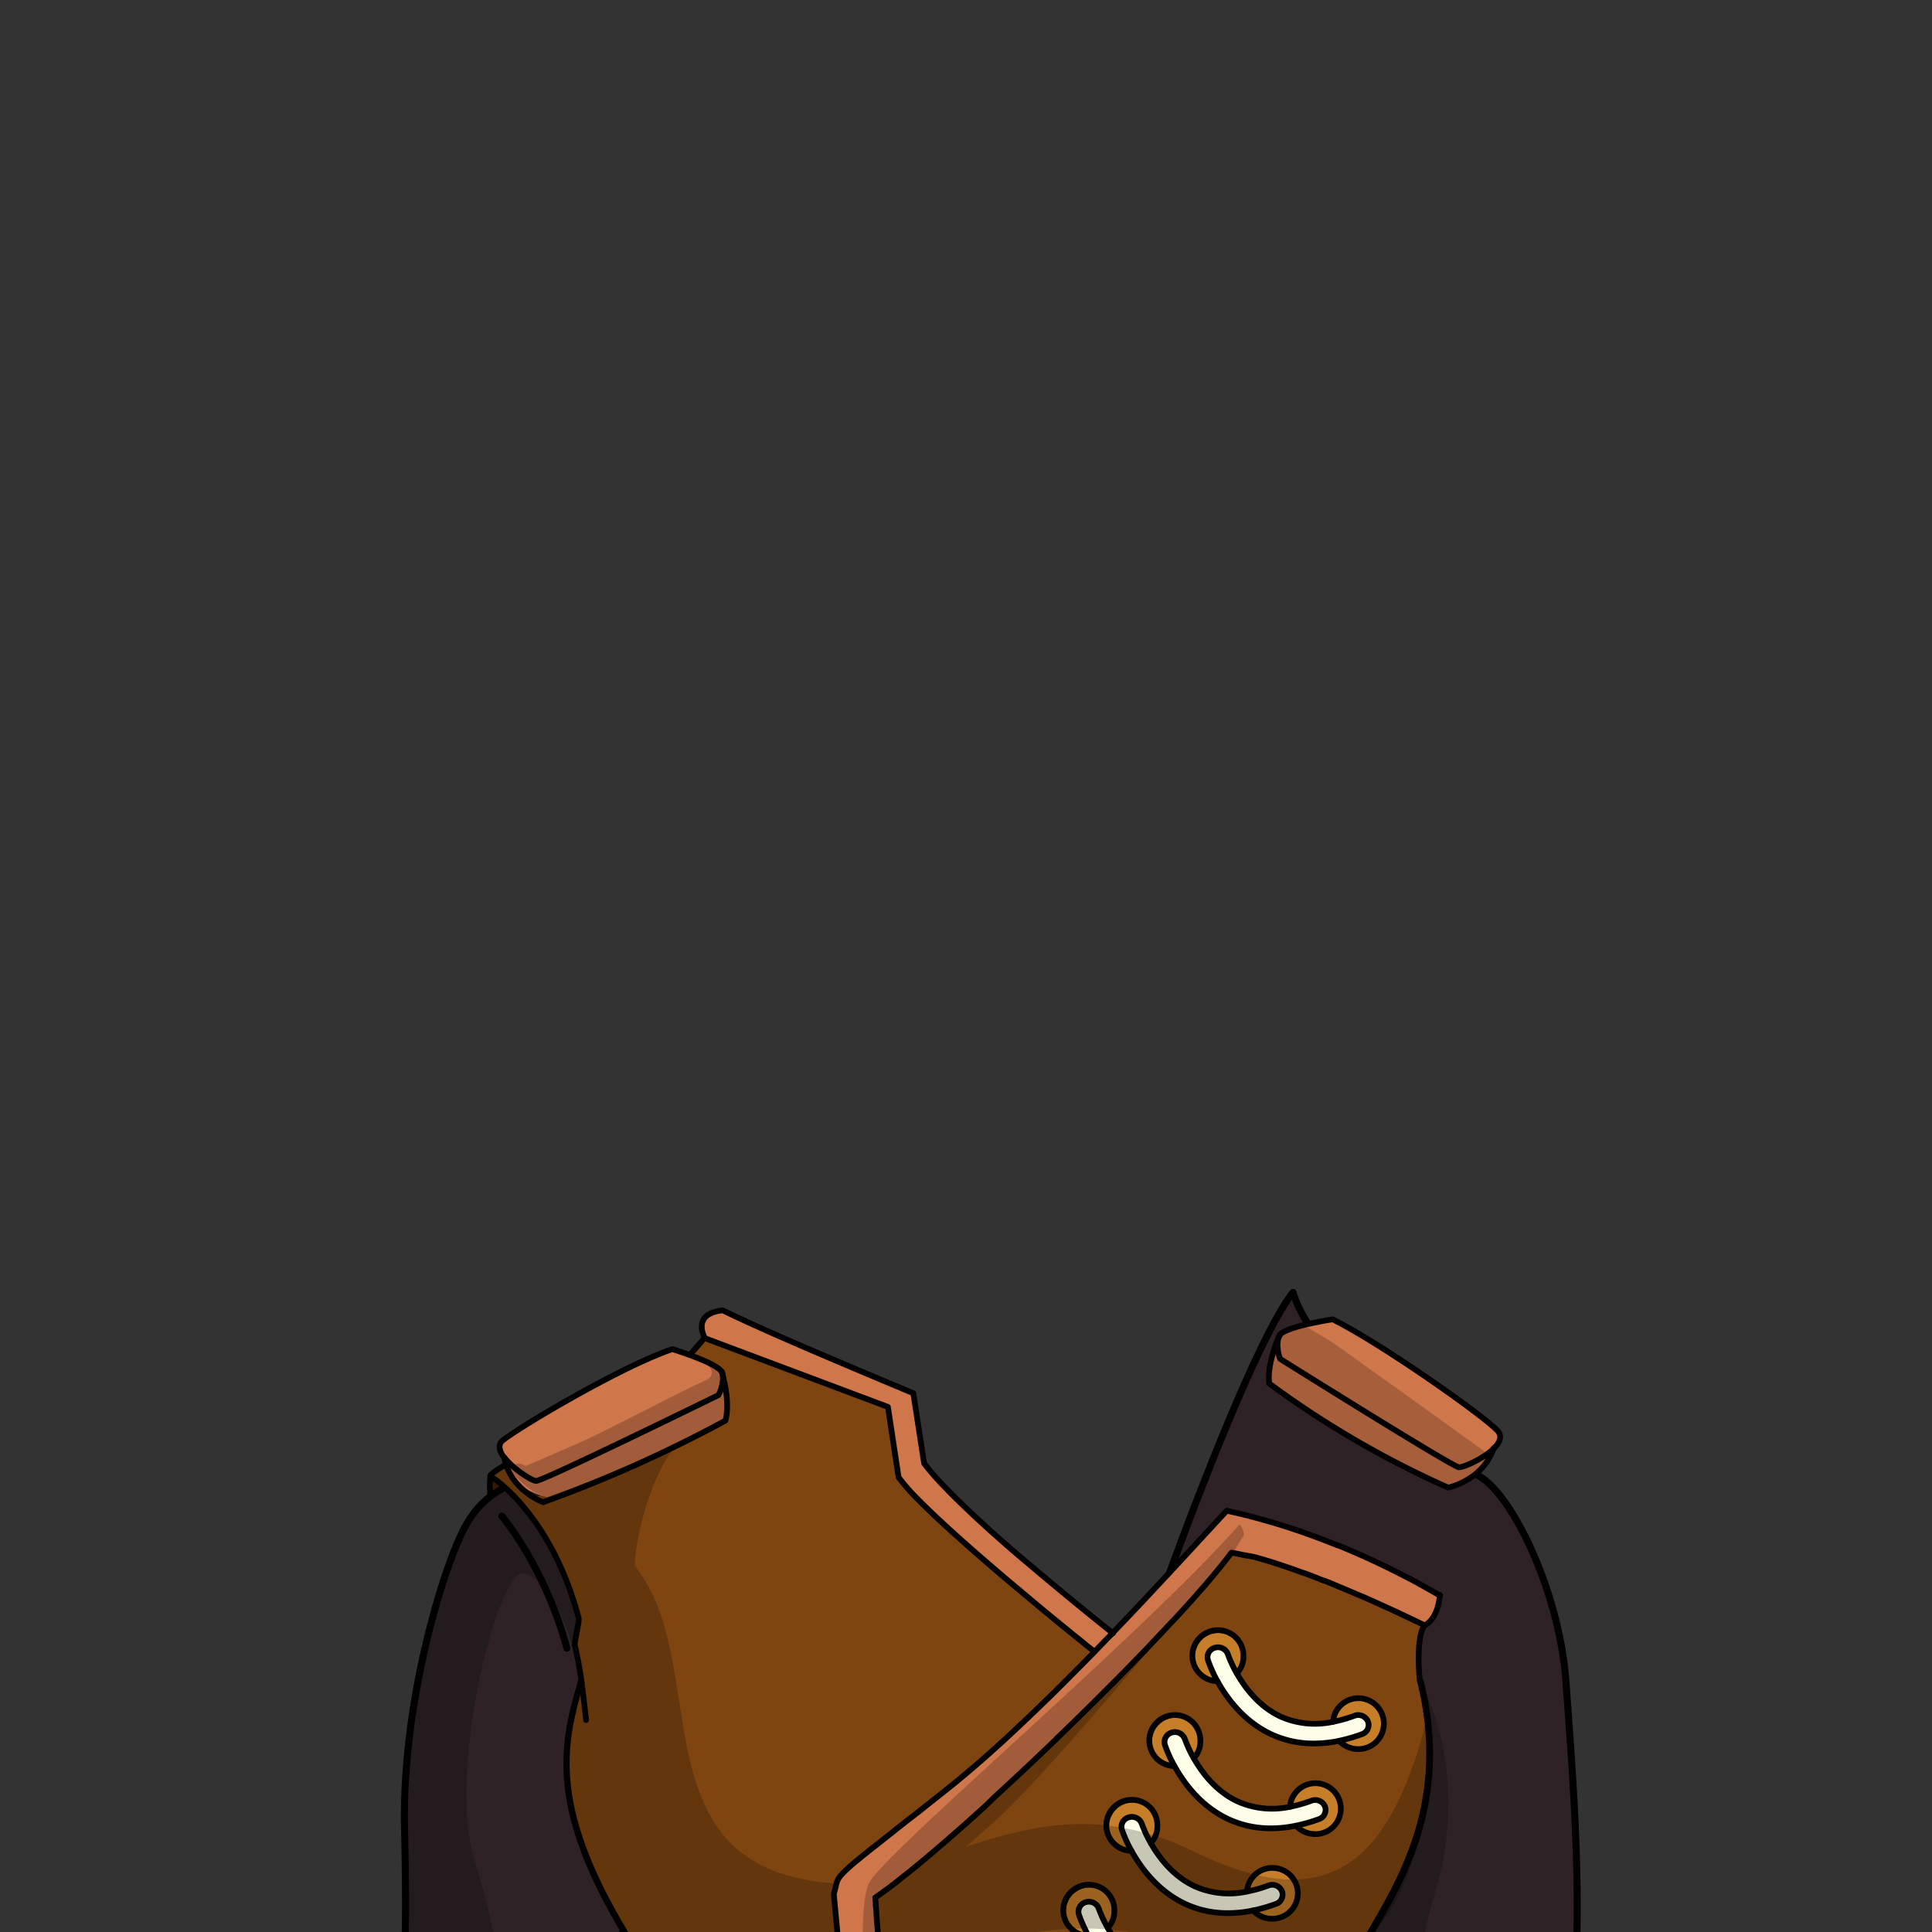 <svg xmlns="http://www.w3.org/2000/svg" xmlns:xlink="http://www.w3.org/1999/xlink" viewBox="0 0 432 432">
  <rect x="0" y="0" width="432" height="432" fill="#333333" stroke="none"/>
  <defs>
    <style>.GUNDAN_MONKEY_OUTFIT_MONKEY_OUTFIT_32_cls-1,.GUNDAN_MONKEY_OUTFIT_MONKEY_OUTFIT_32_cls-15,.GUNDAN_MONKEY_OUTFIT_MONKEY_OUTFIT_32_cls-9{fill:none;}.GUNDAN_MONKEY_OUTFIT_MONKEY_OUTFIT_32_cls-2{isolation:isolate;}.GUNDAN_MONKEY_OUTFIT_MONKEY_OUTFIT_32_cls-3{clip-path:url(#GUNDAN_MONKEY_OUTFIT_MONKEY_OUTFIT_32_clip-path);}.GUNDAN_MONKEY_OUTFIT_MONKEY_OUTFIT_32_cls-4{fill:#351903;}.GUNDAN_MONKEY_OUTFIT_MONKEY_OUTFIT_32_cls-15,.GUNDAN_MONKEY_OUTFIT_MONKEY_OUTFIT_32_cls-4,.GUNDAN_MONKEY_OUTFIT_MONKEY_OUTFIT_32_cls-9{stroke:#000;stroke-linecap:round;stroke-linejoin:round;}.GUNDAN_MONKEY_OUTFIT_MONKEY_OUTFIT_32_cls-15,.GUNDAN_MONKEY_OUTFIT_MONKEY_OUTFIT_32_cls-4{stroke-width:1.28px;}.GUNDAN_MONKEY_OUTFIT_MONKEY_OUTFIT_32_cls-5{fill:#5e2921;}.GUNDAN_MONKEY_OUTFIT_MONKEY_OUTFIT_32_cls-6{fill:#b27422;}.GUNDAN_MONKEY_OUTFIT_MONKEY_OUTFIT_32_cls-7{fill:#2e2226;}.GUNDAN_MONKEY_OUTFIT_MONKEY_OUTFIT_32_cls-16,.GUNDAN_MONKEY_OUTFIT_MONKEY_OUTFIT_32_cls-8{opacity:0.22;}.GUNDAN_MONKEY_OUTFIT_MONKEY_OUTFIT_32_cls-14,.GUNDAN_MONKEY_OUTFIT_MONKEY_OUTFIT_32_cls-16,.GUNDAN_MONKEY_OUTFIT_MONKEY_OUTFIT_32_cls-8{mix-blend-mode:multiply;}.GUNDAN_MONKEY_OUTFIT_MONKEY_OUTFIT_32_cls-9{stroke-width:1.57px;}.GUNDAN_MONKEY_OUTFIT_MONKEY_OUTFIT_32_cls-10{fill:#c67e29;}.GUNDAN_MONKEY_OUTFIT_MONKEY_OUTFIT_32_cls-11{fill:#ffffe9;}.GUNDAN_MONKEY_OUTFIT_MONKEY_OUTFIT_32_cls-12{fill:#7f4510;}.GUNDAN_MONKEY_OUTFIT_MONKEY_OUTFIT_32_cls-13{fill:#cf764a;}.GUNDAN_MONKEY_OUTFIT_MONKEY_OUTFIT_32_cls-14{opacity:0.2;}</style>
    <clipPath id="clip-path">
      <path class="GUNDAN_MONKEY_OUTFIT_MONKEY_OUTFIT_32_cls-1" d="M303.07,216.51a.8.8,0,0,1,.07.36.91.91,0,0,1-.65.82l-1.28.44c.07.9.15,1.73.26,2.51a65.28,65.28,0,0,1,9.95,6.19c.38.29,1.15.9,2,1.64.33.29.68.6,1,.91a.91.91,0,0,1,.11,1.15.89.89,0,0,1-.74.39h0a1,1,0,0,1-.35-.07,41.57,41.57,0,0,0-3.92-1.52l-.11,0c-.51-.17-1-.34-1.51-.48l-.44-.13-.52-.15a57.15,57.15,0,0,0-5.92-1.33l0,.14a146.6,146.6,0,0,0,15.83,6.06A102.31,102.31,0,0,0,329,236.46a66,66,0,0,0,11.45,1.17.89.89,0,0,1,.35,1.71,20.21,20.21,0,0,1-2.13.79A47.53,47.53,0,0,1,328.42,242l0,.14.26.1q.48.17,1,.39l.89.37.12,0,1,.42c.21.09.44.2.65.31s.71.33,1.08.53c1,.5,1.91,1,2.83,1.59l.13.08a4.53,4.53,0,0,1,.4.26l.71.46.6.41c.76.52,1.58,1.16,2.44,1.88l.15.12a3.76,3.76,0,0,1,.32.28c.34.29.72.64,1.09,1l.43.42c.11.1.21.21.31.32a3.5,3.5,0,0,1,.37.39c.17.17.35.36.52.56s.28.3.44.49c.73.86,1.39,1.73,2,2.64.16.22.32.46.47.71l.08.12.28.47a31.6,31.6,0,0,1,1.53,2.88c.09.23.18.43.3.68s.31.78.49,1.24l0,.11c.09.24.18.49.27.76,0,0,0,.08,0,.14s.14.84.26,2.06c1.19,1.64,2.28,3.3,3.24,4.94,9.54,16.31,11.44,39.67,4.73,58.13a55,55,0,0,1-17.93,25c-1.11.85-2.28,1.66-3.57,2.47a37.52,37.52,0,0,1-14.55,5.38q-.76.11-1.56.18h-.1l-.41,0c-.74.06-1.5.09-2.27.09h-.59c-.51,0-1,0-1.57-.05s-1.37-.09-2.15-.18a36.5,36.5,0,0,1-4.27-.79l-.13,0-.35-.1a40,40,0,0,1-12.72-5.89,51.47,51.47,0,0,1-16.93-20.07.89.89,0,0,1,.41-1.19.9.9,0,0,1,1.2.41A49.64,49.64,0,0,0,296.65,352a39.14,39.14,0,0,0,12.46,3c.67,0,1.37.08,2.08.08.4,0,.8,0,1.19,0l.63,0c8.33-.49,16.63-4.53,23.36-11.38a47.91,47.91,0,0,0,8.93-12.74,31.09,31.09,0,0,0,.55-11.57c-.07-.54-.16-1.08-.25-1.6a50.87,50.87,0,0,0-5.57-15.1,77.07,77.07,0,0,0-9.13-13.39l-.13.07c.5,1.57.91,3,1.24,4.45.25,1.06.47,2.18.68,3.34a51.32,51.32,0,0,1,.36,16.08v.16c-.14,1-.35,2.16-.63,3.42l-.06.27c-.07.29-.14.56-.21.83a1.05,1.05,0,0,1-.71.68s0,.08,0,.11v-.07l-.06-.06h-.07a.64.64,0,0,1-.24,0,.85.85,0,0,1-.54-.42.93.93,0,0,1-.06-.74c0-.18.09-.36.12-.55a29.65,29.65,0,0,0-2.19-7.72,44.57,44.57,0,0,0-5.79-9.54c-.85-1.11-1.71-2.15-2.53-3.1l-.45-.52a65.33,65.33,0,0,0-10.8-9.73,57,57,0,0,0-6.14-3.82l-.09.11a40.21,40.21,0,0,1,4.29,5.46c.31.47.6.94.88,1.43.05.07.2.37.2.37.13.23.26.47.39.74a20.07,20.07,0,0,1,.86,2,28,28,0,0,1,1.5,5.08,4.64,4.64,0,0,1,.11.65,12.65,12.65,0,0,1,.16,1.88c0,5.4-3.67,9.4-9.78,15.35a.89.89,0,0,1-1.25,0,.9.9,0,0,1,0-1.25,26.8,26.8,0,0,0,5.92-8.79,14.43,14.43,0,0,0,.26-9.92A18,18,0,0,0,305,293a20.63,20.63,0,0,0-1.35-2.2l-.06-.09c-.28-.39-.59-.81-.92-1.22a4.19,4.19,0,0,0-.26-.33,38.31,38.31,0,0,0-6.88-6.31,60.12,60.12,0,0,0-6.66-4.2l-.17-.09c-.85-.47-1.78-.95-3.12-1.62a48,48,0,0,1-7.57-1l-.14,0,.06.13c4.13,10.13,5.22,19.61,3.22,28.22a35.6,35.6,0,0,1-1,3.51,33.59,33.59,0,0,1-1.56,3.75.9.9,0,0,1-.81.5,1,1,0,0,1-.37-.08.89.89,0,0,1-.45-1.16,27.46,27.46,0,0,0,1.71-6.08c2.47-15.42-8-30.58-9.27-32.28l-.69-.5-.5-.43a2.76,2.76,0,0,1-.27-.23l-.18-.16c-.23-.23-.46-.46-.66-.68s-.47-.54-.68-.81a10.14,10.14,0,0,1-.83-1.27l-.05-.07-.06.06c-.84.68-1.6,1.25-2.37,1.77a32.27,32.27,0,0,1-4.89,2.82,22.79,22.79,0,0,1-9.63,2.3c-1.12,0-2.13,0-3-.06-1.71-.06-3.31-.18-4.76-.34a63.9,63.9,0,0,1-6.91-1.08A57.83,57.83,0,0,1,227.8,272c-1.65-.57-3.21-1.21-4.73-1.88a16.8,16.8,0,0,1-3.19,2.31c-1.5,1.66-14.59,16.65-11.49,32.24a24.17,24.17,0,0,0,2.11,6,.91.91,0,0,1-.36,1.19.86.86,0,0,1-.44.12.91.91,0,0,1-.77-.44,30,30,0,0,1-3.23-7.34c-2.47-8.58-1.12-18.09,4-28.26l.06-.13-.14,0a71.42,71.42,0,0,1-9.79,1.08,93.26,93.26,0,0,0-11.14,5.21c-.44.24-.87.48-1.29.73-5.55,3.26-9.51,6.68-11.79,10.17-4.42,6.77-2.28,13.86,6.35,21.07a.9.9,0,0,1,.12,1.24.94.94,0,0,1-.7.34.87.87,0,0,1-.55-.2c-11.48-9-14.79-12.78-10-23.08a21,21,0,0,1,1.82-3.08,40,40,0,0,1,6.59-7l-.08-.12a77,77,0,0,0-25.43,17.47,43.65,43.65,0,0,0-7.19,9.55,24.86,24.86,0,0,0-2.75,7.82l0,.08h0l-.09,0-.05.15a.78.78,0,0,1-.13.18.5.5,0,0,1-.07.08.85.85,0,0,1-.17.12l-.1.05-.16,0a.31.31,0,0,1-.15,0h-.07l-.12,0a1.09,1.09,0,0,1-.31-.13,1,1,0,0,1-.24-.23.92.92,0,0,1-.15-.3l-.06-.21a41.34,41.34,0,0,1-.35-19.73,47,47,0,0,1,2.59-8.32l-.12-.08a77.62,77.62,0,0,0-12,14,45.25,45.25,0,0,0-6.92,15.07c-.11.52-.22,1.05-.31,1.64a24.82,24.82,0,0,0,.68,11.42,49.09,49.09,0,0,0,12,13.42l0-.06,0,.14a50.32,50.32,0,0,0,29.08,10.72c.49,0,1,0,1.46,0a57.51,57.51,0,0,0,18.3-3.15,54.23,54.23,0,0,0,20.28-19.36.9.9,0,0,1,.77-.43.93.93,0,0,1,.46.12.88.88,0,0,1,.4.56.83.83,0,0,1-.1.67,56,56,0,0,1-21,20,57.78,57.78,0,0,1-9.55,4.19l-1.19.39-.33.1-.13,0c-1.57.48-3.18.88-4.78,1.21l-.7.13-.25.05-1,.17-.21,0c-.41.07-.85.15-1.28.2s-1.06.14-1.61.2l-1.41.13-.14,0h-.11c-1.16.09-2.31.14-3.42.15h-.54l-1.63,0-1,0-.47,0-1.77-.15c-.6-.05-1.19-.12-1.79-.2l-.15,0c-.52-.08-1.06-.15-1.6-.25l-1.09-.19-.2,0-.68-.14c-.52-.1-1.05-.22-1.56-.35l-.12,0a10.56,10.56,0,0,0-1.32-.26l.09-1.06h-.15v.06l-.22.86c-.55-.16-1.1-.32-1.65-.5s-1-.31-1.5-.49l-.28-.1-.43-.15-.36-.13-.66-.24-1.62-.65c-.46-.19-.93-.39-1.4-.61s-1.1-.49-1.65-.76l-.37-.18c-.57-.29-1.16-.59-1.74-.91l-.32-.18c-.3-.16-.61-.32-.9-.5-1-.6-2-1.17-2.86-1.75s-1.48-1-2.21-1.51c-.95-.67-1.91-1.41-2.93-2.25l-.79-.65-1.06-.94c-.55-.48-1.05-.94-1.53-1.41s-.77-.75-1.15-1.13l-.55-.57-.28-.3L120,342c-.17-.18-.34-.36-.49-.55l-.07-.07-.08-.12h0l-.07-.1c-.53-.59-1-1.18-1.5-1.79-.33-.39-.65-.8-1-1.22l-.11,0V338l-.09-.12c-.1-.13-.18-.25-.26-.37s-.42-.54-.63-.85l-.42-.59c-.36-.53-.73-1.08-1.07-1.62s-.64-1-1-1.54l-.18-.32c-.21-.36-.42-.71-.61-1.08-.08-.12-.38-.67-.38-.67a.53.53,0,0,1-.06-.13l-.33-.61-.16-.31-.21-.41-.06-.13c-.3-.59-.59-1.19-.86-1.8a58.17,58.17,0,0,1-4.92-26.72c0-1.19.16-2.47.31-3.9.2-1.68.42-3.17.69-4.55a57.78,57.78,0,0,1,9.82-23.09c.33-.45.66-.89,1-1.33s.55-.7.84-1.05.81-1,1.23-1.47l.94-1.09c.15-1.15.3-2,.31-2a.58.58,0,0,1,.06-.17c.2-.48.42-.95.65-1.42s.34-.68.55-1l0-.09a27.1,27.1,0,0,1,2-3c.17-.24.36-.48.55-.72.42-.54.9-1.1,1.52-1.77l.23-.24c.39-.41.81-.83,1.24-1.23.2-.2.43-.41.66-.61s.37-.32.58-.5c.45-.4.94-.78,1.43-1.16l.09-.07c.18-.14.37-.29.56-.42a47.75,47.75,0,0,1,10-5.54l1.34-.53.1,0,.57-.21.18-.07,1.15-.41.65-.21a6.48,6.48,0,0,1,.62-.2c.4-.14.81-.27,1.22-.39l.24-.07V242l-2-.15h-.16a65.83,65.83,0,0,1-10.46-1.64l-.15,0c-.87-.23-1.72-.49-2.5-.77a.89.89,0,0,1,.29-1.73,102.5,102.5,0,0,0,14.3-1.17c4.79-.71,9.89-1.75,15.15-3.07,6.34-1.6,13.15-3.69,19.69-6.06l0-.14c-1.43.18-3,.44-4.87.8a77.64,77.64,0,0,0-9.57,2.43l-.3.09h0l-1,.34a.87.87,0,0,1-.32.06.89.89,0,0,1-.52-1.6c1-.75,2-1.47,3-2.13a92.83,92.83,0,0,1,16.91-8.12l.22-.09-5.47-1.28a.88.88,0,0,1-.69-.84.89.89,0,0,1,.63-.88,34.73,34.73,0,0,1,9.14-1.07h1.09L139.5,117-6.93,133V442.5H445V120.86Z" />
    </clipPath>
  </defs>
  <g class="GUNDAN_MONKEY_OUTFIT_MONKEY_OUTFIT_32_cls-2">
    <g id="Outfit">
      <g class="GUNDAN_MONKEY_OUTFIT_MONKEY_OUTFIT_32_cls-3">
        <path class="GUNDAN_MONKEY_OUTFIT_MONKEY_OUTFIT_32_cls-4" d="M109.65,334.6a21.91,21.91,0,0,1,0-4.57c.29-1.84,7.11,3.87,6.56,6.23" />
        <path class="GUNDAN_MONKEY_OUTFIT_MONKEY_OUTFIT_32_cls-5" d="M228.16,421.7a2,2,0,0,0,2-2,2,2,0,0,0-1.48-1.94c.87.13,2.92.37,5.51.56a75.59,75.59,0,0,0,9,.13,33.73,33.73,0,0,0,4.91-.57,2,2,0,0,0,.77,3.81,34.6,34.6,0,0,1-6.46.94,53.2,53.2,0,0,1-6.81,0,58.65,58.65,0,0,1-7.58-.94Z" />
        <path class="GUNDAN_MONKEY_OUTFIT_MONKEY_OUTFIT_32_cls-6" d="M254.68,391.94a2,2,0,1,1-2,2A2,2,0,0,1,254.68,391.94Z" />
        <path class="GUNDAN_MONKEY_OUTFIT_MONKEY_OUTFIT_32_cls-5" d="M245.84,434.77a2,2,0,0,1-2-2,2,2,0,0,1,1.29-1.88h0l.65-.12a2,2,0,0,1,0,4Z" />
        <path class="GUNDAN_MONKEY_OUTFIT_MONKEY_OUTFIT_32_cls-6" d="M258.6,379a2,2,0,1,1-2,2A2,2,0,0,1,258.6,379Z" />
        <path class="GUNDAN_MONKEY_OUTFIT_MONKEY_OUTFIT_32_cls-5" d="M252,404.78a1.87,1.87,0,0,1,.71-.14,2,2,0,1,1-2,2A2,2,0,0,1,252,404.78Z" />
        <path class="GUNDAN_MONKEY_OUTFIT_MONKEY_OUTFIT_32_cls-5" d="M243.89,432.79a2,2,0,0,0,2,2,36.22,36.22,0,0,1-5.58.47c-.53,0-1.06,0-1.57,0a46.93,46.93,0,0,1-5.92-.46,2,2,0,0,0,2-2,2,2,0,0,0-1.49-1.94c.81.09,2.55.26,4.62.35.95,0,2,.06,3,0a29.61,29.61,0,0,0,4.29-.33A2,2,0,0,0,243.89,432.79Z" />
        <path class="GUNDAN_MONKEY_OUTFIT_MONKEY_OUTFIT_32_cls-5" d="M248.81,417.72a2,2,0,1,1-.77.17h0Z" />
        <path class="GUNDAN_MONKEY_OUTFIT_MONKEY_OUTFIT_32_cls-5" d="M234.73,432.79a2,2,0,1,1-2-2l.44.06h0A2,2,0,0,1,234.73,432.79Z" />
        <path class="GUNDAN_MONKEY_OUTFIT_MONKEY_OUTFIT_32_cls-5" d="M228.63,417.77a2,2,0,0,1,1.48,1.94,2,2,0,0,1-2,2h-.22a2,2,0,0,1,.22-4l.45,0Z" />
        <path class="GUNDAN_MONKEY_OUTFIT_MONKEY_OUTFIT_32_cls-5" d="M222.07,408.63a2,2,0,0,0,2-2,2,2,0,0,0-1.48-1.94c.74.1,3.22.42,6.57.7a110.72,110.72,0,0,0,16.67.29,38.62,38.62,0,0,0,6.24-.91,2,2,0,0,0-1.25,1.86,2,2,0,0,0,2,2,46.49,46.49,0,0,1-7.87,1.29,81.86,81.86,0,0,1-13.9-.1,89.15,89.15,0,0,1-9.08-1.2Z" />
        <path class="GUNDAN_MONKEY_OUTFIT_MONKEY_OUTFIT_32_cls-5" d="M222.54,404.7a2,2,0,0,1,1.48,1.94,2,2,0,0,1-2,2h-.21l-.13,0h0a2,2,0,0,1,.37-3.95l.25,0,.18,0Z" />
        <path class="GUNDAN_MONKEY_OUTFIT_MONKEY_OUTFIT_32_cls-6" d="M216.17,391.94a2,2,0,1,1-1.95,2A2,2,0,0,1,216.17,391.94Z" />
        <path class="GUNDAN_MONKEY_OUTFIT_MONKEY_OUTFIT_32_cls-6" d="M207.82,379a2,2,0,1,1-2,2A2,2,0,0,1,207.82,379Z" />
        <path class="GUNDAN_MONKEY_OUTFIT_MONKEY_OUTFIT_32_cls-7" d="M258.6,379a2,2,0,1,0,1.95,2A2,2,0,0,0,258.6,379Zm-3.92,13a2,2,0,1,0,2,2A2,2,0,0,0,254.68,391.94Zm-38.52,0a2,2,0,1,0,2,2A2,2,0,0,0,216.16,391.94Zm-8.34-13a2,2,0,1,0,2,2A2,2,0,0,0,207.82,379Zm147.73,92.43c-1.21-10.5-3.56-17.06-3-36.37s-.94-39.18-2.41-59.11-11.86-41.41-19.23-45.73c-6.32-3.72-36.75-24.39-41.77-41.14-2.18,2.79-4.86,7.69-7.77,13.81-.06.14-.13.29-.2.43-6,12.69-12.91,30.34-18.2,44.62l-.35.95a432.84,432.84,0,0,0-16.81,56.86,40,40,0,0,0,6.25-.92,1.87,1.87,0,0,1,.71-.13,2,2,0,0,1,0,4,46.44,46.44,0,0,1-7.88,1.29c-.18.86-.36,1.74-.54,2.62-.4,1.94-.79,3.92-1.18,5.92a33.9,33.9,0,0,0,4.91-.57h0a2,2,0,1,1,.76,3.82,35.45,35.45,0,0,1-6.46.94q-.75,4.22-1.46,8.6a31.12,31.12,0,0,0,4.29-.32,1.84,1.84,0,0,1,.66-.12,2,2,0,0,1,0,4,37.42,37.42,0,0,1-5.58.45c-.28,1.82-.54,3.65-.8,5.51q-.26-2.6-.77-5.51a48.26,48.26,0,0,1-5.92-.45,2,2,0,0,1,0-4,1.61,1.61,0,0,1,.44.05h0c.8.09,2.54.26,4.62.35-.61-2.71-1.39-5.59-2.32-8.58a55.73,55.73,0,0,1-7.58-.93h0a2,2,0,0,1,.22-4,1.63,1.63,0,0,1,.45.06h0c.88.12,2.93.36,5.52.55q-1-2.91-2.17-5.95c-.33-.85-.67-1.71-1-2.56-4.75-.41-8.27-1-9.08-1.19h0l-.13,0h0a2,2,0,0,1,.36-3.94,1,1,0,0,1,.25,0l.19,0h0c.73.1,3.22.42,6.57.7a220.6,220.6,0,0,0-30.57-50.33c-6.93-8.54-11.08-20.24-15.42-27.21h0c-13.78-22.13-19.14-22.27-17.25-28.71-4.09,6.92-.25,10.33-2.87,16.18,0,0-15.7,4.85-37.7,12.53-11.61,4.05-16.71,5.36-21.22,13.39s-14.31,38.81-13.61,67.9-.18,47.42-4.16,60.64c-.69,4.75-3.81,8.11,5.54,22.74H147.1a22.3,22.3,0,0,0,.26-17c-.57-1.44-1.16-3.21-1.75-5.21l-.27-.92c-2.75-9.68-5.48-24.19-6-34.38-.06-1.33-.09-2.59-.07-3.75,8.4,14.38,11.87,27.24,10.39,31.38-.79,2.25-1.62,3.9-1.17,6.07a7.37,7.37,0,0,0,.31,1.07,20.6,20.6,0,0,0,4.33,6.18c2.54,2.32,30.06,9,66.87,9.79a302.18,302.18,0,0,0,60.36-4.54c5.61-1,11.25-2.23,16.88-3.66,4.68-7.93,6-8.78,3.18-14.4a18.08,18.08,0,0,1-1.76-7.86,27.31,27.31,0,0,1,.4-5s0-.07,0-.1a47.14,47.14,0,0,1,4.26-12.47c.33-.67.69-1.37,1.1-2.09a110.81,110.81,0,0,0,1.89,21.15c2.16,11.46.17,19-2.85,26.36s-1.82,9.34-1.82,9.34h48.75S356.76,481.86,355.55,471.38Z" />
        <path class="GUNDAN_MONKEY_OUTFIT_MONKEY_OUTFIT_32_cls-8" d="M342.88,492.53H301.69s-1.22-1.94,1.82-9.35,5-14.89,2.85-26.35a110.81,110.81,0,0,1-1.89-21.15c6.3-11.54,20.52-30.33,13.06-59.77,0,0,12.09,20.43,2.87,48.85-4.82,16.78-2.61,29.6,1.42,43.22s10.27,19.3,14.81,21.55c-.77-12.55,6.49-12.82,3-22.86.22.33,4.24,6.41,3.13,10.53S339.63,487.8,342.88,492.53Z" />
        <path class="GUNDAN_MONKEY_OUTFIT_MONKEY_OUTFIT_32_cls-8" d="M318,377.92c2,37.66-30.22,48.28-54.1,39.42a80.92,80.92,0,0,0-19.6-4.81,63.84,63.84,0,0,0-12.34-.15c-9.65.81-18.84,3.75-28.84,7.88-20.09,8.3-46.17,5.19-52.32-7.69-7.52-15.77-2-27.87,1.66-33.62s21.13-14.17,31.78-15a24.62,24.62,0,0,1,17.5,5.38s-2.69-4.65-9.25-9.36c-10.7-5.63-26.5,5.57-28.34,6.66s-8.94,5.52-12,2.53-1.16-23-1.16-23c2.54-9.12,11.5-22.46,32.08-18.28-13.78-22.12-19.15-22.26-17.26-28.7-4.09,6.91-.25,10.33-2.86,16.18,0,0-15.71,4.85-37.7,12.52-11.61,4.06-16.72,5.38-21.23,13.4s-14.3,38.8-13.61,67.89-.17,47.43-4.15,60.65c-.7,4.75-3.82,8.11,5.53,22.74h39.51c3.17-11.13-4.92-28.51-10.41-32.44,3.65,25.72-3.18,28.91-6.79,28.91a5.8,5.8,0,0,1-2-.35s-5.89-9.87-2.6-27.15,2.6-25.92-3.46-45.84,5.21-64.54,10.93-63.88S127.7,364.36,130,375.91c-5.29,17.89-5.11,27.41,4,45.55a47.87,47.87,0,0,1,5.31,9.81c8.4,14.36,11.87,27.24,10.39,31.38-.79,2.25-1.62,3.9-1.17,6.06.38,1.82,1.66,4,4.64,7.25,2.54,2.32,30.06,9,66.87,9.79l1.85-1c-61.63-5-54.38-26.53-54.38-26.53a75.17,75.17,0,0,0,33.44-3c18.24-5.82,38-10.84,47.34-8.33,29,18,48.36,9.34,50.41,8.33l.19-.09a21.84,21.84,0,0,1,.22-4.86.34.34,0,0,1,0-.1,42.42,42.42,0,0,1,7-17.46C315,426.68,324.94,393.67,318,377.92Z" />
        <path class="GUNDAN_MONKEY_OUTFIT_MONKEY_OUTFIT_32_cls-9" d="M289.1,289c-2.18,2.79-4.86,7.69-7.77,13.81-.06.14-.13.29-.2.43-6,12.69-12.91,30.34-18.2,44.62l-.35.95a432.84,432.84,0,0,0-16.81,56.86" />
        <path class="GUNDAN_MONKEY_OUTFIT_MONKEY_OUTFIT_32_cls-9" d="M242.35,422.64q-.75,4.22-1.46,8.6" />
        <path class="GUNDAN_MONKEY_OUTFIT_MONKEY_OUTFIT_32_cls-9" d="M244.86,409.92q-.88,4.18-1.73,8.54" />
        <path class="GUNDAN_MONKEY_OUTFIT_MONKEY_OUTFIT_32_cls-9" d="M234.14,418.33q-1.41-4.14-3.18-8.51" />
        <path class="GUNDAN_MONKEY_OUTFIT_MONKEY_OUTFIT_32_cls-9" d="M237.86,431.2c-.61-2.72-1.39-5.59-2.32-8.57" />
        <path class="GUNDAN_MONKEY_OUTFIT_MONKEY_OUTFIT_32_cls-9" d="M165.86,299.15c-2.28,7.76,5.31,22.21,32.69,55.91a221,221,0,0,1,30.56,50.34" />
        <path class="GUNDAN_MONKEY_OUTFIT_MONKEY_OUTFIT_32_cls-9" d="M201.75,369.3c-8.49-13.58-18.73-14.37-35.75-3.79-12.91,8-15,2.9-15.09,1.32-.11-1.91-2.6-18.63,12.09-51.5,2.61-5.85-1.23-9.27,2.86-16.18" />
        <path class="GUNDAN_MONKEY_OUTFIT_MONKEY_OUTFIT_32_cls-9" d="M163,315.33s-15.71,4.85-37.7,12.52c-11.61,4.06-16.72,5.38-21.23,13.4s-14.3,38.8-13.61,67.89-.17,47.43-4.15,60.65c-.7,4.75-3.82,8.11,5.53,22.74H147.1a22.29,22.29,0,0,0,.26-17c-3.64-9.25-8.23-32-8.06-44.25" />
        <path class="GUNDAN_MONKEY_OUTFIT_MONKEY_OUTFIT_32_cls-9" d="M317.53,375.91c7.46,29.44-6.76,48.23-13.06,59.77-.4.73-.76,1.42-1.1,2.09-.42.86-.81,1.72-1.18,2.55l-.47,1.13c-.32.8-.62,1.58-.89,2.34-.14.38-.26.76-.38,1.14s-.21.65-.31,1a.65.65,0,0,1,0,.13c-.11.37-.21.73-.3,1.09-.16.59-.3,1.15-.41,1.71-.05.2-.09.39-.12.58s-.13.63-.17.93-.13.78-.18,1.17a.38.38,0,0,0,0,.1q-.07.54-.12,1.08v0a24.71,24.71,0,0,0-.1,2.54.91.91,0,0,0,0,.17,7.68,7.68,0,0,0,0,.84,3.91,3.91,0,0,0,0,.49c0,.26,0,.51.08.75s.08.7.15,1.05a15.13,15.13,0,0,0,.44,2,15.65,15.65,0,0,0,.55,1.59c.15.37.3.71.48,1.06,2.79,5.61,1.49,6.45-3.19,14.39q-3.61.92-7.23,1.72c-.55.13-1.09.25-1.64.36l-1.69.35c-.7.15-1.4.3-2.1.43s-1.41.28-2.11.41l-2.1.39C217.07,492.74,157,479.44,153.16,476c-6.49-7-4.94-9.17-3.47-13.31s-2-17-10.39-31.38c-16.79-28.21-13.16-42.14-9.26-55.36" />
        <path class="GUNDAN_MONKEY_OUTFIT_MONKEY_OUTFIT_32_cls-9" d="M304.47,435.68a110.81,110.81,0,0,0,1.89,21.15c2.16,11.46.17,19-2.85,26.36s-1.82,9.34-1.82,9.34h48.75s6.32-10.67,5.11-21.15-3.56-17.06-3-36.37-.94-39.18-2.41-59.11-11.86-41.41-19.23-45.73c-6.32-3.72-36.75-24.39-41.77-41.14" />
        <path class="GUNDAN_MONKEY_OUTFIT_MONKEY_OUTFIT_32_cls-9" d="M209.78,380.94a2,2,0,1,1-2-2A2,2,0,0,1,209.78,380.94Z" />
        <path class="GUNDAN_MONKEY_OUTFIT_MONKEY_OUTFIT_32_cls-9" d="M260.55,380.94a2,2,0,1,1-1.95-2A2,2,0,0,1,260.55,380.94Z" />
        <path class="GUNDAN_MONKEY_OUTFIT_MONKEY_OUTFIT_32_cls-9" d="M218.13,393.94a2,2,0,1,1-2-2A2,2,0,0,1,218.13,393.94Z" />
        <path class="GUNDAN_MONKEY_OUTFIT_MONKEY_OUTFIT_32_cls-9" d="M256.64,393.94a2,2,0,1,1-2-2A2,2,0,0,1,256.64,393.94Z" />
        <path class="GUNDAN_MONKEY_OUTFIT_MONKEY_OUTFIT_32_cls-9" d="M221.7,408.59a2,2,0,0,1,.37-3.95l.25,0" />
        <path class="GUNDAN_MONKEY_OUTFIT_MONKEY_OUTFIT_32_cls-9" d="M222.54,404.7a2,2,0,0,1,1.48,1.94,2,2,0,0,1-2,2h-.19" />
        <path class="GUNDAN_MONKEY_OUTFIT_MONKEY_OUTFIT_32_cls-9" d="M252,404.78a1.87,1.87,0,0,1,.71-.14,2,2,0,1,1-2,2A2,2,0,0,1,252,404.78Z" />
        <path class="GUNDAN_MONKEY_OUTFIT_MONKEY_OUTFIT_32_cls-9" d="M227.94,421.69a2,2,0,0,1,.22-4,1.64,1.64,0,0,1,.45,0" />
        <path class="GUNDAN_MONKEY_OUTFIT_MONKEY_OUTFIT_32_cls-9" d="M228.63,417.77a2,2,0,0,1,1.48,1.94,2,2,0,0,1-2,2H228" />
        <path class="GUNDAN_MONKEY_OUTFIT_MONKEY_OUTFIT_32_cls-9" d="M248.06,417.88a1.74,1.74,0,0,1,.75-.16,2,2,0,1,1-.77.17" />
        <path class="GUNDAN_MONKEY_OUTFIT_MONKEY_OUTFIT_32_cls-9" d="M233.24,430.85a2,2,0,0,1,1.49,1.94,2,2,0,1,1-2-2,1.61,1.61,0,0,1,.44.06" />
        <path class="GUNDAN_MONKEY_OUTFIT_MONKEY_OUTFIT_32_cls-9" d="M245.19,430.91a1.75,1.75,0,0,1,.65-.12,2,2,0,1,1-.66.12" />
        <path class="GUNDAN_MONKEY_OUTFIT_MONKEY_OUTFIT_32_cls-9" d="M252.48,404.67l-.46.11a38.62,38.62,0,0,1-6.24.91,110.72,110.72,0,0,1-16.67-.29c-3.35-.28-5.83-.6-6.57-.7h0l-.18,0" />
        <path class="GUNDAN_MONKEY_OUTFIT_MONKEY_OUTFIT_32_cls-9" d="M252.73,408.63a46.49,46.49,0,0,1-7.87,1.29,81.86,81.86,0,0,1-13.9-.1,89.15,89.15,0,0,1-9.08-1.2h0l-.13,0h0" />
        <path class="GUNDAN_MONKEY_OUTFIT_MONKEY_OUTFIT_32_cls-9" d="M248.81,417.72l-.75.16h0a33.73,33.73,0,0,1-4.91.57,75.59,75.59,0,0,1-9-.13c-2.59-.19-4.64-.43-5.51-.56h0l-.45,0" />
        <path class="GUNDAN_MONKEY_OUTFIT_MONKEY_OUTFIT_32_cls-9" d="M248.81,421.7a34.6,34.6,0,0,1-6.46.94,53.2,53.2,0,0,1-6.81,0,58.65,58.65,0,0,1-7.58-.94h0" />
        <path class="GUNDAN_MONKEY_OUTFIT_MONKEY_OUTFIT_32_cls-9" d="M245.84,430.79l-.65.12h0a29.61,29.61,0,0,1-4.29.33c-1,0-2.08,0-3,0-2.07-.09-3.81-.26-4.62-.35h0l-.44-.06" />
        <path class="GUNDAN_MONKEY_OUTFIT_MONKEY_OUTFIT_32_cls-9" d="M112.21,339s9.53,11.12,14.55,29.54" />
        <path class="GUNDAN_MONKEY_OUTFIT_MONKEY_OUTFIT_32_cls-10" d="M249.17,427.42a5.25,5.25,0,0,1-1.48,3.64,26.64,26.64,0,0,1-2-4.28,2.35,2.35,0,0,0-2.91-1.47,2.2,2.2,0,0,0-1.55,2.76,30.26,30.26,0,0,0,2.15,4.77,5.42,5.42,0,1,1,5.78-5.42Z" />
        <path class="GUNDAN_MONKEY_OUTFIT_MONKEY_OUTFIT_32_cls-10" d="M284.48,418.23a5.41,5.41,0,1,1,0,10.81,5.72,5.72,0,0,1-4.28-1.86,34.93,34.93,0,0,0,5.13-1.49,2.17,2.17,0,0,0,1.32-2.86,2.37,2.37,0,0,0-3-1.25,29.53,29.53,0,0,1-4.8,1.35A5.61,5.61,0,0,1,284.48,418.23Z" />
        <path class="GUNDAN_MONKEY_OUTFIT_MONKEY_OUTFIT_32_cls-11" d="M277,441.8a2.17,2.17,0,0,1-1.32,2.86,34.69,34.69,0,0,1-5.14,1.49,26.7,26.7,0,0,1-5.6.6,22.36,22.36,0,0,1-9.44-2c-6.19-2.84-10-8.05-12.14-11.89a30.26,30.26,0,0,1-2.15-4.77,2.2,2.2,0,0,1,1.55-2.76,2.35,2.35,0,0,1,2.91,1.47,26.64,26.64,0,0,0,2,4.28c1.83,3.23,5,7.47,9.9,9.7a18.84,18.84,0,0,0,11.62,1.14,29.91,29.91,0,0,0,4.81-1.35A2.35,2.35,0,0,1,277,441.8Z" />
        <path class="GUNDAN_MONKEY_OUTFIT_MONKEY_OUTFIT_32_cls-11" d="M286.65,422.83a2.17,2.17,0,0,1-1.32,2.86,34.93,34.93,0,0,1-5.13,1.49,26.93,26.93,0,0,1-5.61.6,22.39,22.39,0,0,1-9.44-2c-6.18-2.85-10-8.06-12.14-11.9a29.09,29.09,0,0,1-2.15-4.76,2.19,2.19,0,0,1,1.55-2.76,2.36,2.36,0,0,1,2.91,1.47,26.64,26.64,0,0,0,2,4.28c1.83,3.23,5,7.46,9.9,9.7a18.85,18.85,0,0,0,11.62,1.14,29.53,29.53,0,0,0,4.8-1.35A2.37,2.37,0,0,1,286.65,422.83Z" />
        <path class="GUNDAN_MONKEY_OUTFIT_MONKEY_OUTFIT_32_cls-11" d="M305.89,384.9a2.17,2.17,0,0,1-1.32,2.86,37.28,37.28,0,0,1-5.14,1.49,27.38,27.38,0,0,1-5.6.6,22.37,22.37,0,0,1-9.44-2c-6.19-2.84-10-8.05-12.15-11.89a29.85,29.85,0,0,1-2.14-4.77,2.18,2.18,0,0,1,1.55-2.75,2.35,2.35,0,0,1,2.91,1.46,26.19,26.19,0,0,0,2,4.28c1.83,3.22,5,7.47,9.9,9.7A18.91,18.91,0,0,0,298.07,385a30.64,30.64,0,0,0,4.8-1.36A2.37,2.37,0,0,1,305.89,384.9Z" />
        <path class="GUNDAN_MONKEY_OUTFIT_MONKEY_OUTFIT_32_cls-11" d="M266.93,393.12c1.83,3.23,5,7.46,9.9,9.7A18.91,18.91,0,0,0,288.45,404a30.64,30.64,0,0,0,4.8-1.36,2.36,2.36,0,0,1,3,1.25,2.18,2.18,0,0,1-1.33,2.87,36.76,36.76,0,0,1-5.13,1.49,27.45,27.45,0,0,1-5.6.6,22.37,22.37,0,0,1-9.44-2c-6.19-2.84-10-8.06-12.14-11.9a28.11,28.11,0,0,1-2.15-4.76,2.2,2.2,0,0,1,1.55-2.76,2.36,2.36,0,0,1,2.91,1.47A27.09,27.09,0,0,0,266.93,393.12Z" />
        <path class="GUNDAN_MONKEY_OUTFIT_MONKEY_OUTFIT_32_cls-10" d="M258.79,408.45a5.25,5.25,0,0,1-1.48,3.64,26.64,26.64,0,0,1-2-4.28,2.36,2.36,0,0,0-2.91-1.47,2.19,2.19,0,0,0-1.55,2.76,29.09,29.09,0,0,0,2.15,4.76,5.41,5.41,0,1,1,5.78-5.41Z" />
        <path class="GUNDAN_MONKEY_OUTFIT_MONKEY_OUTFIT_32_cls-10" d="M268.41,389.49a5.24,5.24,0,0,1-1.48,3.63,27.09,27.09,0,0,1-2-4.28,2.36,2.36,0,0,0-2.91-1.47,2.2,2.2,0,0,0-1.55,2.76,28.11,28.11,0,0,0,2.15,4.76h0a5.42,5.42,0,1,1,5.79-5.41Z" />
        <path class="GUNDAN_MONKEY_OUTFIT_MONKEY_OUTFIT_32_cls-10" d="M294.1,399.26a5.42,5.42,0,1,1,0,10.82,5.8,5.8,0,0,1-4.29-1.86,36.76,36.76,0,0,0,5.13-1.49,2.18,2.18,0,0,0,1.33-2.87,2.36,2.36,0,0,0-3-1.25,30.64,30.64,0,0,1-4.8,1.36A5.6,5.6,0,0,1,294.1,399.26Z" />
        <path class="GUNDAN_MONKEY_OUTFIT_MONKEY_OUTFIT_32_cls-10" d="M303.72,380.29a5.41,5.41,0,1,1,0,10.81,5.79,5.79,0,0,1-4.29-1.85,37.28,37.28,0,0,0,5.14-1.49,2.17,2.17,0,0,0,1.32-2.86,2.37,2.37,0,0,0-3-1.26,30.64,30.64,0,0,1-4.8,1.36A5.6,5.6,0,0,1,303.72,380.29Z" />
        <path class="GUNDAN_MONKEY_OUTFIT_MONKEY_OUTFIT_32_cls-10" d="M278,370.52a5.24,5.24,0,0,1-1.48,3.63,26.19,26.19,0,0,1-2-4.28,2.35,2.35,0,0,0-2.91-1.46,2.18,2.18,0,0,0-1.55,2.75,29.85,29.85,0,0,0,2.14,4.77,5.42,5.42,0,1,1,5.79-5.41Z" />
        <path class="GUNDAN_MONKEY_OUTFIT_MONKEY_OUTFIT_32_cls-12" d="M319.5,388.11v0a3,3,0,0,1-.11-1.4c-.07-.82-.16-1.65-.27-2.5a66.76,66.76,0,0,0-1.59-8.28s-1-9.05,1-12.24l.25-.13-.67-.33-.46-.22-.59-.29-2.73-1.29-.45-.22-.69-.32-.28-.13-.36-.17-1.3-.6-.18-.08h0l-.39-.18-.34-.15-.43-.2-.32-.14-.75-.34-.47-.22h0l-.44-.2-.37-.17-.82-.36-.15-.07-.34-.15-.35-.15-.19-.09-.26-.12a3.17,3.17,0,0,1-.38-.17.56.56,0,0,1-.12,0,.07.07,0,0,1-.05,0l-.67-.29-1.72-.73h0l-.2-.09c-1-.42-2-.83-2.95-1.24l-1-.43-.41-.16-.06,0-.13,0-.66-.27-.44-.17-.08,0-.1,0h0l0,0-.74-.29-1-.41-.73-.28-.66-.25-.39-.15-.88-.33-.08,0-.34-.12-.42-.16a.94.94,0,0,1-.15-.06c-.26-.08-.52-.18-.78-.28l-.87-.31c-.29-.1-.58-.21-.88-.3-1.16-.4-2.3-.79-3.43-1.15l-.2-.05-.44-.15-.43-.13-.6-.19-.39-.11-.78-.22-.44-.13-.83-.23h0l-.34-.09-.16,0L280,348l-.38-.09-.12,0-.1,0h-.1l-.6-.15-.15,0-.1,0-.66-.15-.25-.06h0a2,2,0,0,1-.26-.06l-1-.18c-.15,0-.29-.07-.44-.09l-.26,0c-1.32,1.77-2.95,3.77-4.81,6l-.08.08s0,0,0,0l0,0-.06.07-.76.9h0l-.09.1-.47.55a2.09,2.09,0,0,1-.2.22l-.17.2-.47.54c-1.32,1.51-2.76,3.1-4.26,4.74l-.31.35,0,0,0,0,0,0c-.33.36-.66.72-1,1.08-.62.68-1.26,1.37-1.9,2a1.14,1.14,0,0,1-.11.11l-.28.3c-.12.14-.26.27-.39.42l-.38.4-1.4,1.5L258,367a2.54,2.54,0,0,1-.28.29c-.24.27-.5.52-.74.79l-.91.95-.36.36c-.16.18-.34.36-.52.54s-.54.57-.82.85l-.88.91c-1.44,1.48-2.92,3-4.42,4.5l-.3.3c-1.84,1.84-3.71,3.71-5.6,5.58l-.17.17-.63.61-.2.2c-1.91,1.87-3.84,3.75-5.78,5.61,0,0,0,0-.06.06l-.06.06-.8.76-.38.36-.88.86-.89.84-.38.36c-.46.45-.94.89-1.4,1.33l-.35.33-.77.73-1.24,1.17-2.23,2.08q-1.66,1.56-3.32,3.08l-.08.07a.52.52,0,0,1-.11.1l-.09.09h0l0,0-.47.43-.65.6-1.56,1.41-.36.33-.76.7-.71.63-.78.7-.23.21-.12.1-.84.75c-.48.44-1,.85-1.42,1.26a4.57,4.57,0,0,1-.41.37c-.64.58-1.29,1.14-1.92,1.69l-.28.25,0,0-.16.13-.35.3-.65.57c-1.65,1.43-3.25,2.79-4.77,4.06-.26.22-.52.45-.79.66l-.1.08a1.07,1.07,0,0,0-.16.14l-.16.13-.33.27c-.57.48-1.14.94-1.69,1.39l-.13.1-.3.24a2,2,0,0,1-.24.19c-.27.23-.54.43-.8.64l-.41.33-.56.44-.3.23-.25.2h0a2.48,2.48,0,0,0-.26.19l-.28.23-.18.13,0,0-.51.39-.49.37-.48.36a.71.71,0,0,0-.14.1c-.54.4-1.06.78-1.56,1.13l-.14.1-.85.59c0,.53.08,1.07.13,1.63v.07c0,.05,0,.1,0,.16v0c.26,3.54.6,8.35,1,13.9.92,13.18,2.07,30.52,3,44.71l.46,0h.25c22.54,1.81,50.87,1.73,79.87-3.54.7-.12,1.4-.26,2.1-.4s1.4-.26,2.1-.4,1.41-.28,2.11-.44l1.69-.35c.55-.11,1.09-.23,1.64-.36,2.41-.54,4.82-1.1,7.23-1.72,4.68-7.94,6-8.78,3.19-14.39a11.37,11.37,0,0,1-.48-1.06,15.65,15.65,0,0,1-.55-1.59,14.76,14.76,0,0,1-.45-2l-.07-.43c0-.2-.05-.41-.07-.62s-.06-.49-.08-.74,0-.32,0-.49,0-.56,0-.84a1.09,1.09,0,0,1,0-.18,24.71,24.71,0,0,1,.1-2.54v0q0-.53.12-1.08a.38.38,0,0,1,0-.1c.05-.38.1-.78.17-1.17s.11-.61.18-.93a5.78,5.78,0,0,1,.12-.57c.11-.56.25-1.13.4-1.72.1-.36.2-.72.31-1.09a.5.5,0,0,0,0-.13c.1-.32.2-.64.31-1s.24-.75.38-1.14c.27-.76.57-1.54.89-2.34l.47-1.13.34-.75c.26-.59.55-1.19.84-1.8s.7-1.36,1.1-2.09c1.86-3.41,4.42-7.46,6.9-12.23a83.54,83.54,0,0,0,4.22-9.38A61,61,0,0,0,319.5,388.11Zm-47.17-23a5.56,5.56,0,0,1,5.7,5.41,5.21,5.21,0,0,1-1.49,3.63c1.83,3.22,5,7.47,9.91,9.71a17.27,17.27,0,0,0,6.39,1.53,21.31,21.31,0,0,0,3.08-.08c.7-.07,1.42-.18,2.14-.31a5.62,5.62,0,0,1,5.66-4.71,5.42,5.42,0,1,1,0,10.82,5.77,5.77,0,0,1-4.29-1.87,28.76,28.76,0,0,1-3.12.48h0a23,23,0,0,1-2.47.13c-.37,0-.73,0-1.09,0a22.15,22.15,0,0,1-8.34-2c-6.18-2.85-10-8.05-12.14-11.9a5.41,5.41,0,1,1,.08-10.81Zm-9.62,19a5.57,5.57,0,0,1,5.7,5.41,5.28,5.28,0,0,1-1.47,3.63c1.81,3.22,5,7.47,9.88,9.7a17.21,17.21,0,0,0,4.11,1.28l.61.1c.56.08,1.11.13,1.68.16a21.49,21.49,0,0,0,5.23-.4,5.72,5.72,0,0,1,11.34.71,5.54,5.54,0,0,1-5.69,5.4,5.81,5.81,0,0,1-4.3-1.85,28,28,0,0,1-5.59.6c-.37,0-.74,0-1.1,0a20.15,20.15,0,0,1-2.07-.2l-.74-.11a21.45,21.45,0,0,1-5.53-1.69c-6.19-2.84-10-8.06-12.14-11.9h0a5.42,5.42,0,1,1,.09-10.82Zm-9.62,19a5.57,5.57,0,0,1,5.7,5.42,5.16,5.16,0,0,1-.4,2,5.45,5.45,0,0,1-1.08,1.63c1.83,3.23,5,7.47,9.9,9.71a18.85,18.85,0,0,0,11.62,1.14,5.36,5.36,0,0,1,2.29-3.66,5.92,5.92,0,0,1,7.8,1,5.13,5.13,0,0,1,1.27,3.39,5.56,5.56,0,0,1-5.7,5.41,5.74,5.74,0,0,1-4.29-1.86,27,27,0,0,1-5.62.61,22.32,22.32,0,0,1-9.44-2c-6.17-2.84-10-8.05-12.13-11.89a5.56,5.56,0,0,1-5.62-5.4c0-.13,0-.26,0-.38A5.59,5.59,0,0,1,253.09,403Zm25.8,43.39a5.38,5.38,0,0,1-.85.66,6.28,6.28,0,0,1-.81.43,5.76,5.76,0,0,1-1.22.38,6.23,6.23,0,0,1-1.15.11,5.74,5.74,0,0,1-4.29-1.86l-.94.19c-.4.07-.81.13-1.2.18l-1.05.12h0c-.34,0-.68.06-1,.07s-.92,0-1.38,0a22.35,22.35,0,0,1-9.43-2,23.09,23.09,0,0,1-4.22-2.52c-.63-.48-1.22-1-1.78-1.48l-.69-.65a25,25,0,0,1-1.74-1.86l-.56-.67a33.41,33.41,0,0,1-3.16-4.71h0a5.85,5.85,0,0,1-3.91-1.54,5.24,5.24,0,0,1-1.71-3.86,5.71,5.71,0,0,1,11.41,0,5.24,5.24,0,0,1-1.48,3.63c.07.13.14.26.22.39.19.33.41.68.63,1s.32.49.49.73.3.44.47.66a1.77,1.77,0,0,0,.12.17c.17.22.33.45.51.66l.61.75h0l.44.49a20,20,0,0,0,1.59,1.6,18.36,18.36,0,0,0,3.05,2.28c.27.17.57.33.86.49s.59.3.89.45l.87.36a15.42,15.42,0,0,0,1.78.58,14.33,14.33,0,0,0,1.84.39l.89.11a6,6,0,0,0,.74.06c.15,0,.31,0,.46,0a21.45,21.45,0,0,0,5-.4,5.44,5.44,0,0,1,3.4-4.25,5.92,5.92,0,0,1,2.86-.42,5.21,5.21,0,0,1,.55.08,6.3,6.3,0,0,1,1.07.32,4.38,4.38,0,0,1,1,.5,2.69,2.69,0,0,1,.44.31,2.48,2.48,0,0,1,.3.25l.09.07.05.06.28.29.11.13a4.48,4.48,0,0,1,.51.7,2.06,2.06,0,0,1,.17.33,2.92,2.92,0,0,1,.17.36,3.83,3.83,0,0,1,.26.81,1.42,1.42,0,0,1,.05.22l0,.23a1.45,1.45,0,0,1,0,.3h0c0,.13,0,.27,0,.41A5.25,5.25,0,0,1,278.89,446.43Z" />
        <path class="GUNDAN_MONKEY_OUTFIT_MONKEY_OUTFIT_32_cls-13" d="M322,356.8h0c0,.23-.2,5-3.23,6.74l-.67-.33-.46-.22-.59-.29-2.72-1.29-.46-.22-.68-.32-.29-.13-.36-.17-1.3-.6-.18-.08h0l-.39-.18-.34-.15-.43-.2-.31-.14-.76-.34-.47-.22h0l-.44-.2-.37-.17-.82-.36-.15-.07,0,0-.3-.13-.49-.22,0,0-.27-.12-.38-.16h0a.36.36,0,0,1-.11,0,.09.09,0,0,1-.06,0l-.67-.29-1.71-.73a2,2,0,0,0-.22-.09c-1-.42-1.95-.83-2.95-1.24l-1-.43-.42-.16a.77.77,0,0,0-.19-.08l-.66-.27-.51-.21-.1,0-.06,0-.74-.29-1-.41-.73-.28-.65-.25c-.14,0-.26-.1-.39-.15l-.89-.33-.07,0-.35-.13-.42-.15-.15-.06c-.26-.08-.52-.18-.78-.28l-.87-.31c-.29-.1-.58-.21-.87-.3-1.17-.4-2.31-.79-3.44-1.15l-.64-.2-.43-.13-1.42-.42-.35-.1-.44-.13-.83-.23h0l-.35-.09-.16,0L280,348l-.38-.09-.12,0a.53.53,0,0,1-.17,0h0l-.6-.16a.37.37,0,0,1-.15,0l-.09,0-.62-.14h-.05l-.25-.06h0a2.14,2.14,0,0,1-.27-.06l-.94-.18-.45-.09-.25,0c-1.33,1.77-2.95,3.77-4.82,6l-.08.08s0,0-.05.07,0,0,0,0l0,0-.77.9-.09.1-.66.77-.18.2-.47.54c-1.32,1.51-2.75,3.1-4.25,4.74l-.36.38s0,0,0,0l-.47.51-.56.61c-.62.68-1.26,1.37-1.91,2-.12.14-.25.28-.38.41l-.4.42c-.11.13-.24.26-.37.4l-1.41,1.5L258,367l-1,1.08-.91.95-.35.36-.52.54-.83.85c-.28.3-.58.6-.88.91-1.44,1.48-2.92,3-4.42,4.5l-.3.3c-1.83,1.84-3.7,3.71-5.6,5.58l-.8.78-.2.2c-1.91,1.87-3.84,3.75-5.77,5.61l-.07.06,0,.05-.8.77-.38.36-.89.86-.89.84-.38.36c-.46.45-.93.89-1.4,1.33l-.34.33-.77.73-1.25,1.17L227,397.64l-3.33,3.08a.27.27,0,0,1-.08.07l-.1.1a.87.87,0,0,1-.1.08h0l0,0-.46.43-.65.6-1.56,1.41-.36.33-.37.32-1.11,1c-.25.24-.51.47-.77.7l-.36.31c-.27.26-.56.51-.83.75-.48.44-1,.85-1.43,1.26-.14.14-.27.26-.4.37l-1.92,1.69-.29.25,0,0-.16.13-.34.3-.66.57c-1.65,1.43-3.24,2.79-4.76,4.06l-.69.58a2.35,2.35,0,0,1-.21.16h0l-.16.13-.15.13-.33.27-1.7,1.39-.13.11-.3.23-.23.19-.81.64c-.14.11-.27.23-.41.33l-.55.44-.29.23-.23.18,0,0-.27.21-.28.22-.11.08-.12.09-.5.39-.06.05-.77.57,0,0-.1.07h0l-.13.09-1.56,1.13-.14.1-.85.59c0,.53.08,1.07.12,1.63,0,0,0,0,0,.07,0,.56.09,1.15.13,1.76a.13.13,0,0,0,0,.06c1.25,15.9,3.64,44.81,4.58,57h-.25l-.46,0c-2.34-.19-4.61-.41-6.83-.63l-.88-.1-.17,0-5.5-60.43v0s0,0,0-.06a.3.3,0,0,1,0-.12c0-.13.08-.35.17-.69,0-.1.05-.22.08-.35s.12-.49.2-.81c0-.14.07-.29.11-.44.33-1.29,1.39-2.47,5.2-5.58l.72-.58.79-.63.41-.33.88-.71,1-.76,1-.81,1.1-.86c.37-.31.77-.62,1.19-.94s.81-.65,1.25-1c.76-.6,1.55-1.24,2.4-1.9l1.31-1c.45-.36.9-.72,1.38-1.08l6.22-4.94,1-.8,1-.82.09-.07.93-.77,1.91-1.6c1.08-.92,2.16-1.85,3.25-2.81l1.6-1.43c2.27-2,4.57-4.14,6.87-6.33.93-.87,1.87-1.76,2.8-2.66l1.79-1.73h0l1.78-1.75,1.79-1.76,1.78-1.78.58-.56.7-.71h0l.8-.82,2.07-2.09.89-.92c.2-.2.41-.4.59-.6l.58-.59L246,368l1.24-1.29.77-.79.77-.79v0c9.53-9.93,18.44-19.69,25.55-27.39,3,.65,6,1.39,8.82,2.22l1.59.46c4,1.18,7.77,2.49,11.35,3.87,1.06.4,2.09.81,3.1,1.22l.11,0c1.24.51,2.44,1,3.61,1.52,1.42.61,2.79,1.23,4.11,1.84l.13.06c1.09.51,2.14,1,3.16,1.51.51.25,1,.49,1.49.74,1,.48,1.92,1,2.83,1.44s1.76.93,2.58,1.38l1.05.58,1.27.71.93.53.14.08.86.5.48.28Z" />
        <path class="GUNDAN_MONKEY_OUTFIT_MONKEY_OUTFIT_32_cls-13" d="M248.73,365.14q-2,2.08-4,4.17l-.41-.33-.25-.2c-.4-.31-.9-.7-1.48-1.18l-.64-.52c-1.75-1.41-4.1-3.32-6.82-5.55l-1.38-1.14h0l-4.43-3.68-1.54-1.3c-.27-.21-.53-.43-.8-.66-1.47-1.24-3-2.51-4.49-3.81-6.33-5.42-12.67-11.06-17-15.48L205,335l4.21-4.11c4.32,4.49,11,10.5,17.78,16.28,1.5,1.28,3,2.55,4.49,3.8C239.13,357.44,246.14,363.07,248.73,365.14Z" />
        <path class="GUNDAN_MONKEY_OUTFIT_MONKEY_OUTFIT_32_cls-13" d="M210.5,331.79v.44L207.07,337l0,0-.39-.46-5.86-7v0l-.24-1.59v0l-.83-5.49-.13-.84-.64-4.25-.38-2.53-.06-.36-1.63-.62-1.42-.52-1-.39-.56-.21-.86-.32-.33-.12c-8.5-3.19-24.17-9-32.15-12.07l-.57-.22-1.06-.4-.48-.18-.45-.17-.41-.15h0c-.17-.31-3-5.48,4-6.23l1.27.62c7.23,3.51,22.18,9.89,32,14,5.47,2.31,9.33,3.91,9.33,3.91l2.42,15.69A52.32,52.32,0,0,0,210.5,331.79Z" />
        <path class="GUNDAN_MONKEY_OUTFIT_MONKEY_OUTFIT_32_cls-12" d="M244.71,369.31l-4.93,5h0c-8.31,8.31-16.83,16.54-25.88,24h0c-6.41,6.43-26.78,17.87-27.45,25.24,1.09,11.63,4.52,48.25,5.66,60.44-12.59-2.4-50.73-2.44-42.41-21.34,1.43-25.48-33.93-52.59-19.88-86l.29-.14c-.39-2.9-.9-5.76-1.56-8.58-.18-.75,1-5.39.84-6.12a69.25,69.25,0,0,0-7.24-17.73h0c-3.21-5.34-7.36-10.62-12.49-14.06.36-.66,1.79-1.64,3.94-2.78-.13,4.32,4.63,6.75,6.81,7.37h0c1.66-.64,25.91-10.05,35.94-14.86.83-3.43,1.17-7.76-1.24-10.46h0l-.17-.14h0c-.3-.22-.64-.45-1-.68h0c-.86-.56-2.19-1.27-3.2-1.79l.59-.29,6.28-7.25,41,15.73c.8,2.63-.09,4.29,1,6.78.45,1-.47,3.12.09,4.06a9.79,9.79,0,0,1,1.12,3.9v0a1.36,1.36,0,0,0,.11.69,124.17,124.17,0,0,0,8.76,9.22c6.18,6,13.19,11.89,20.11,17.54,4.93,4,9.8,8,14.28,11.68l.25.2Z" />
        <path class="GUNDAN_MONKEY_OUTFIT_MONKEY_OUTFIT_32_cls-13" d="M161.32,306.66v0c-.44-.95-2.91-2.13-5.38-3.11-2.68-1.07-5.34-1.89-5.34-1.89-11.13,3.67-34.35,16.62-37.8,19.35-1.26,1-1.36,2.55-.25,4l.43,1.32c1.25,7.05,9.39,8.43,9.39,8.43a289.36,289.36,0,0,0,39.7-17.5c.93-3.3,0-7.85-.51-9.73C161.44,307.05,161.35,306.75,161.32,306.66Z" />
        <path class="GUNDAN_MONKEY_OUTFIT_MONKEY_OUTFIT_32_cls-13" d="M334.86,319.9C331.7,316.51,309,300.49,298,295c0,0-2.22.33-4.74.88-3,.65-6.46,1.61-7.13,2.66l0,0c0,.09-.17.38-.35.82-.79,1.88-2.48,6.47-2,10.05a213.26,213.26,0,0,0,40,23.27s7.2-1.48,9.86-8l-.33-.24a8.39,8.39,0,0,0,.63-.56h0C335.36,322.57,336,321.13,334.86,319.9Z" />
        <path class="GUNDAN_MONKEY_OUTFIT_MONKEY_OUTFIT_32_cls-14" d="M284.69,302.37s-1.85,5.17-1.13,6.8c9.94,7,22.56,15,29.9,18.55s10.38,4.94,10.38,4.94a26.15,26.15,0,0,0,5.55-2.58,10.68,10.68,0,0,0,3.85-4.38c0-.08-.62-.66-.62-.66s-16.1-11.63-21.12-15.19-12.9-9.27-13.49-9.64-6.15-3.69-6.15-3.69-5.49.53-5.89,2S284.69,302.37,284.69,302.37Z" />
        <path class="GUNDAN_MONKEY_OUTFIT_MONKEY_OUTFIT_32_cls-15" d="M113.59,327.25c-2.15,1.14-3.58,2.11-3.94,2.77" />
        <path class="GUNDAN_MONKEY_OUTFIT_MONKEY_OUTFIT_32_cls-15" d="M244.71,369.31l-.41-.33-.25-.2c-.4-.31-.9-.7-1.48-1.18l-.64-.52c-1.75-1.41-4.1-3.32-6.82-5.55l-1.38-1.14h0c-.95-.78-1.92-1.6-2.93-2.44l-1-.85-.48-.39c-.51-.42-1-.86-1.54-1.3-.27-.21-.53-.43-.8-.66-1.47-1.24-3-2.51-4.49-3.81-4.5-3.85-9-7.82-12.8-11.38-.92-.85-1.8-1.7-2.62-2.5-.56-.55-1.1-1.08-1.61-1.6a45.3,45.3,0,0,1-4.53-5.12l-.11-.69v0l-.24-1.59v0l-.83-5.49-.13-.84-.64-4.25-.38-2.53-.06-.36-1.63-.62-1.42-.52-1-.39-.56-.21-.86-.32-.33-.12-32.15-12.07-.57-.22-1.06-.4-.48-.18-.45-.17-.41-.15h0c-.17-.31-3-5.48,4-6.23l1.27.62c7.23,3.51,22.18,9.89,32,14,5.47,2.31,9.33,3.91,9.33,3.91l2.42,15.69a52.32,52.32,0,0,0,4,4.65c4.05,4.29,10,9.82,16.45,15.36,1.5,1.28,3,2.55,4.49,3.8,7.69,6.49,14.7,12.12,17.29,14.19" />
        <path class="GUNDAN_MONKEY_OUTFIT_MONKEY_OUTFIT_32_cls-15" d="M131.05,384.6c-.26-2.32-.51-4.57-.78-6.75l-.16-1.32c0-.19-.06-.37-.09-.57h0c-.05-.39-.11-.77-.16-1.15-.18-1.14-.36-2.24-.57-3.31-.11-.59-.23-1.16-.34-1.73s-.26-1.22-.41-1.81c-.18-.76,1.05-5.4.85-6.14s-.39-1.45-.6-2.15c-.41-1.4-.85-2.75-1.3-4-.57-1.61-1.18-3.14-1.8-4.58-.25-.57-.51-1.13-.76-1.68s-.46-.94-.68-1.41-.46-.9-.7-1.34-.46-.87-.7-1.29-.47-.83-.71-1.23h0c-.23-.41-.47-.79-.7-1.17l-.11-.16c-.2-.32-.4-.64-.61-.95l-.6-.91-.11-.15c-.23-.34-.47-.67-.71-1s-.53-.73-.79-1.08l-.79-1-.39-.48-.76-.9-.74-.84q-.19-.19-.36-.39l-.37-.37c-.23-.25-.46-.49-.69-.71l-.33-.34-1.24-1.16-.7-.61-.42-.34-.2-.17L111,331l-.13-.09-.19-.15-.06,0-.08-.05a7.75,7.75,0,0,0-.89-.61" />
        <path class="GUNDAN_MONKEY_OUTFIT_MONKEY_OUTFIT_32_cls-15" d="M192.11,484l-5.67-60.45.06-.2c0-.13.08-.35.17-.69,0-.1.05-.22.08-.35s.12-.49.2-.81c0-.08,0-.15.06-.22s0-.14.05-.22c.33-1.29,1.39-2.47,5.2-5.58l.72-.58.79-.63.41-.33.88-.71,1-.76,1-.81,1.1-.86c.37-.31.77-.62,1.19-.94s.81-.65,1.25-1c.76-.6,1.55-1.24,2.4-1.9l1.31-1,1.38-1.08,6.22-4.94,1-.8c.34-.26.67-.53,1-.81l.09-.08.93-.77,1.91-1.6c1.08-.92,2.16-1.85,3.25-2.81l1.6-1.43c2.27-2,4.57-4.14,6.87-6.33.93-.87,1.87-1.76,2.8-2.66q1.8-1.72,3.58-3.48l1.79-1.76,1.78-1.78,2.08-2.09,2.07-2.09.89-.91h0l1.17-1.19q1.26-1.29,2.49-2.58l.77-.79.76-.79h0v0c9.53-9.93,18.44-19.69,25.55-27.39,3,.65,6,1.39,8.82,2.22.54.14,1.07.3,1.59.46,4,1.18,7.77,2.49,11.35,3.87,1.06.4,2.09.81,3.1,1.22l.11,0c1.24.51,2.44,1,3.61,1.52,1.42.61,2.79,1.23,4.11,1.84l.13.06c1.09.52,2.14,1,3.16,1.51.51.25,1,.49,1.49.74,1,.49,1.92,1,2.83,1.44s1.76.93,2.58,1.38l1.05.58,1.27.71.93.53.14.08.86.5.48.28.14.08" />
        <path class="GUNDAN_MONKEY_OUTFIT_MONKEY_OUTFIT_32_cls-15" d="M200.28,484.75c-.47-6.52-2.92-38.73-4.33-57,0-.35,0-.69-.08-1,0-.19,0-.39-.05-.58v0a1.1,1.1,0,0,0,0-.18v-.05c0-.56-.08-1.1-.12-1.63l.85-.59.14-.1,1.56-1.13.13-.09a.35.35,0,0,1,.1-.08l0,0,.33-.25.44-.32.06-.05.5-.39,0,0,.18-.13.28-.22.21-.16s0,0,.07-.05l.08-.07,0,0,.12-.1h0l.29-.23.55-.44c.14-.1.27-.22.41-.33l.81-.64.23-.19.3-.23h0l.13-.1,1.7-1.39.33-.27.15-.13.16-.13.21-.17.69-.58c1.52-1.27,3.11-2.63,4.76-4.06l.66-.57.34-.3.16-.13,0,0,.29-.25,1.92-1.69c.13-.11.26-.23.4-.37.47-.41,1-.82,1.43-1.26l.95-.85.24-.21c.26-.23.52-.46.77-.7l.71-.63.4-.38.37-.32.36-.33L222.2,402l.65-.6.46-.43,0,0h0a.87.87,0,0,0,.1-.08l.1-.1a.27.27,0,0,0,.08-.07l3.33-3.08,2.22-2.08,1.25-1.17.77-.73.34-.33c.47-.44.94-.88,1.4-1.33l.38-.36.89-.84.89-.86.38-.36.8-.76h0l0-.05.07-.06c1.93-1.86,3.86-3.74,5.77-5.61l.2-.2.8-.78c1.9-1.87,3.77-3.74,5.6-5.58l.3-.3c1.5-1.51,3-3,4.42-4.5.3-.31.6-.61.88-.91l.83-.85.52-.54.35-.36.91-.95,1-1.08.28-.28,1.41-1.5c.13-.14.26-.27.37-.4l.4-.42c.13-.13.26-.27.38-.41.65-.68,1.29-1.37,1.91-2l.56-.61.44-.47,0,0s0,0,0,0h0l0,0,.32-.35c1.5-1.64,2.93-3.23,4.25-4.74l.47-.54.18-.2a2,2,0,0,0,.19-.22l.47-.55.1-.1.76-.9a.19.19,0,0,0,.06-.07l0,0,.1-.12c1.87-2.2,3.49-4.2,4.82-6l.7.13.94.18a2.14,2.14,0,0,0,.27.06,2,2,0,0,0,.26.06l.66.15.1,0a.37.37,0,0,0,.15,0h0l.59.15h0a.53.53,0,0,0,.17,0l.12,0,.38.09.38.1.16,0,.35.09h0l1.27.36.35.1,1.42.42.43.13.64.2c1.13.36,2.27.75,3.44,1.15.29.09.58.2.87.3l.87.31c.26.1.52.2.78.28l.15.06.42.15h0l.35.12.07,0,.88.33c.14.05.26.11.4.15l.65.25.73.28,1,.41.74.29.06,0,.1,0,.51.21.66.27a.77.77,0,0,1,.19.08l.42.16,1,.43c1,.41,2,.82,2.95,1.24a2,2,0,0,1,.22.09l1.71.73.67.29a.09.09,0,0,0,.06,0l.11.05.38.16.27.12a1.11,1.11,0,0,0,.19.09l.34.15.3.13,0,0,.15.07.82.36.37.17.44.2h0l.47.22.76.34.31.14.43.2.34.15.39.18h0l.18.08,1.3.6.36.17.29.13.68.32.46.22,2.72,1.29c.2.1.4.2.59.28l.46.23.67.33" />
        <path class="GUNDAN_MONKEY_OUTFIT_MONKEY_OUTFIT_32_cls-15" d="M276.55,374.15a5.24,5.24,0,0,0,1.48-3.63,5.71,5.71,0,1,0-5.79,5.41" />
        <path class="GUNDAN_MONKEY_OUTFIT_MONKEY_OUTFIT_32_cls-15" d="M298.07,385a5.69,5.69,0,1,1,5.65,6.1,5.79,5.79,0,0,1-4.29-1.85" />
        <path class="GUNDAN_MONKEY_OUTFIT_MONKEY_OUTFIT_32_cls-15" d="M299.43,389.25a27.38,27.38,0,0,1-5.6.6,22.37,22.37,0,0,1-9.44-2c-6.19-2.84-10-8.05-12.15-11.89a29.85,29.85,0,0,1-2.14-4.77,2.18,2.18,0,0,1,1.55-2.75,2.35,2.35,0,0,1,2.91,1.46,26.19,26.19,0,0,0,2,4.28c1.83,3.22,5,7.47,9.9,9.7A18.91,18.91,0,0,0,298.07,385a30.64,30.64,0,0,0,4.8-1.36,2.37,2.37,0,0,1,3,1.26,2.17,2.17,0,0,1-1.32,2.86A37.28,37.28,0,0,1,299.43,389.25Z" />
        <path class="GUNDAN_MONKEY_OUTFIT_MONKEY_OUTFIT_32_cls-15" d="M266.92,393.12h0a5.24,5.24,0,0,0,1.48-3.63,5.71,5.71,0,1,0-5.79,5.41" />
        <path class="GUNDAN_MONKEY_OUTFIT_MONKEY_OUTFIT_32_cls-15" d="M288.45,404a5.69,5.69,0,1,1,5.65,6.11,5.8,5.8,0,0,1-4.29-1.86" />
        <path class="GUNDAN_MONKEY_OUTFIT_MONKEY_OUTFIT_32_cls-15" d="M289.81,408.22a27.45,27.45,0,0,1-5.6.6,22.37,22.37,0,0,1-9.44-2c-6.19-2.84-10-8.06-12.14-11.9a28.11,28.11,0,0,1-2.15-4.76,2.2,2.2,0,0,1,1.55-2.76,2.36,2.36,0,0,1,2.91,1.47,27.09,27.09,0,0,0,2,4.28c1.83,3.23,5,7.46,9.9,9.7A18.91,18.91,0,0,0,288.45,404a30.64,30.64,0,0,0,4.8-1.36,2.36,2.36,0,0,1,3,1.25,2.18,2.18,0,0,1-1.33,2.87A36.76,36.76,0,0,1,289.81,408.22Z" />
        <path class="GUNDAN_MONKEY_OUTFIT_MONKEY_OUTFIT_32_cls-15" d="M257.31,412.09a5.25,5.25,0,0,0,1.48-3.64,5.71,5.71,0,1,0-5.78,5.41" />
        <path class="GUNDAN_MONKEY_OUTFIT_MONKEY_OUTFIT_32_cls-15" d="M278.83,422.93a5.69,5.69,0,1,1,5.65,6.11,5.72,5.72,0,0,1-4.28-1.86" />
        <path class="GUNDAN_MONKEY_OUTFIT_MONKEY_OUTFIT_32_cls-15" d="M280.2,427.18a26.93,26.93,0,0,1-5.61.6,22.39,22.39,0,0,1-9.44-2c-6.18-2.85-10-8.06-12.14-11.9a29.09,29.09,0,0,1-2.15-4.76,2.19,2.19,0,0,1,1.55-2.76,2.36,2.36,0,0,1,2.91,1.47,26.64,26.64,0,0,0,2,4.28c1.83,3.23,5,7.46,9.9,9.7a18.85,18.85,0,0,0,11.62,1.14,29.53,29.53,0,0,0,4.8-1.35,2.37,2.37,0,0,1,3,1.25,2.17,2.17,0,0,1-1.32,2.86A34.93,34.93,0,0,1,280.2,427.18Z" />
        <path class="GUNDAN_MONKEY_OUTFIT_MONKEY_OUTFIT_32_cls-15" d="M247.69,431.06a5.25,5.25,0,0,0,1.48-3.64,5.71,5.71,0,1,0-5.78,5.42" />
        <path class="GUNDAN_MONKEY_OUTFIT_MONKEY_OUTFIT_32_cls-15" d="M270.57,446.15a26.7,26.7,0,0,1-5.6.6,22.36,22.36,0,0,1-9.44-2c-6.19-2.84-10-8.05-12.14-11.89a30.26,30.26,0,0,1-2.15-4.77,2.2,2.2,0,0,1,1.55-2.76,2.35,2.35,0,0,1,2.91,1.47,26.64,26.64,0,0,0,2,4.28c1.83,3.23,5,7.47,9.9,9.7a18.84,18.84,0,0,0,11.62,1.14,29.91,29.91,0,0,0,4.81-1.35,2.35,2.35,0,0,1,3,1.25,2.17,2.17,0,0,1-1.32,2.86A34.69,34.69,0,0,1,270.57,446.15Z" />
        <path class="GUNDAN_MONKEY_OUTFIT_MONKEY_OUTFIT_32_cls-15" d="M161.41,306.79a2.44,2.44,0,0,1,.23.85,8.43,8.43,0,0,1-1,4.31s-39.36,19.31-40.8,19.2c-.92-.07-5-2.61-7-5.17" />
        <path class="GUNDAN_MONKEY_OUTFIT_MONKEY_OUTFIT_32_cls-15" d="M112.78,326c-1.14-1.48-1.58-3-.29-4,3.54-2.84,26.42-16.5,37.85-20.33,0,0,2.75.84,5.51,1.93,2.54,1,5.09,2.22,5.55,3.2" />
        <path class="GUNDAN_MONKEY_OUTFIT_MONKEY_OUTFIT_32_cls-15" d="M161.4,306.76v0c0,.09.12.4.23.85.51,1.93,1.52,6.63.57,10.05a296.25,296.25,0,0,1-40.75,18.24s-7.35-2.67-8.68-9.95h0" />
        <path class="GUNDAN_MONKEY_OUTFIT_MONKEY_OUTFIT_32_cls-15" d="M286.14,298.52a2.61,2.61,0,0,0-.35.82,8.53,8.53,0,0,0,.45,4.51s38.49,24.14,40,24.24c.85.05,4.7-1.58,7.16-3.63a8.39,8.39,0,0,0,.63-.56" />
        <path class="GUNDAN_MONKEY_OUTFIT_MONKEY_OUTFIT_32_cls-15" d="M334,323.9c1.36-1.33,2-2.77.86-4C331.7,316.51,309,300.49,298,295c0,0-2.22.33-4.74.88-3,.65-6.46,1.61-7.13,2.66" />
        <path class="GUNDAN_MONKEY_OUTFIT_MONKEY_OUTFIT_32_cls-15" d="M286.16,298.49l0,0c0,.09-.17.38-.35.82-.79,1.88-2.48,6.47-2,10.05a213.26,213.26,0,0,0,40,23.27s7.2-1.48,9.86-8a8.32,8.32,0,0,0,.3-.8h0" />
        <line class="GUNDAN_MONKEY_OUTFIT_MONKEY_OUTFIT_32_cls-15" x1="157.56" y1="299.15" x2="154.27" y2="302.95" />
        <g class="GUNDAN_MONKEY_OUTFIT_MONKEY_OUTFIT_32_cls-16">
          <path d="M315.59,414.07a83.54,83.54,0,0,1-4.22,9.38c-2.48,4.77-5,8.82-6.9,12.23-.4.73-.77,1.42-1.1,2.09s-.58,1.21-.84,1.8c-6.13,1.51-13.8,1.56-23.22-.33-2.14-.43-4.37-1-6.71-1.59-1.8-.49-3.67-1-5.58-1.66a66.78,66.78,0,0,0-19.11-4.54,63,63,0,0,0-8.44-.16c-14.86.64-28.1,5.9-42.66,8.71-.39-5.55-.73-10.36-1-13.9v0c0-.06,0-.11,0-.16v-.07c-.05-.56-.09-1.1-.13-1.63l.85-.59.14-.1c.5-.35,1-.73,1.56-1.13a.71.71,0,0,1,.14-.1l.48-.36.49-.37.51-.39,0,0,.18-.13.28-.23a2.48,2.48,0,0,1,.26-.19h0l.25-.2.3-.23.56-.44.41-.33c.26-.21.53-.41.8-.64a2,2,0,0,0,.24-.19l.3-.24.13-.1c.55-.45,1.12-.91,1.69-1.39l.33-.27.16-.13a1.07,1.07,0,0,1,.16-.14l.1-.08c13.58-4.46,26.43-9.69,41.36-8.1a53.11,53.11,0,0,1,11,2.37A64.5,64.5,0,0,1,267,414a65.06,65.06,0,0,0,14.1,5.28,34.91,34.91,0,0,0,7.8,1c16,0,24.42-13.65,30.2-36.05.11.85.2,1.68.27,2.5a3,3,0,0,0,.11,1.4v0A61,61,0,0,1,315.59,414.07Z" />
          <path d="M183.13,482.88l-.85-.11-1.83-.26c-1.8-.27-3.53-.54-5.18-.82l-1.63-.28a138.51,138.51,0,0,1-16.43-3.72l-1-.31-.4-.14-.57-.21,0,0c-.18-.07-.36-.13-.51-.2h0l-.24-.11a5,5,0,0,1-1.3-.73c-6.49-7-4.94-9.16-3.47-13.31s-2-17-10.39-31.38q-2.82-4.74-4.9-9a2.13,2.13,0,0,0-.71-1.48c-10-21-7.17-32.9-3.87-44.16l.29-.14c0-.19-.05-.39-.08-.58h0c-.06-.38-.11-.75-.18-1.13-.17-1.14-.36-2.24-.56-3.31-.11-.59-.22-1.16-.35-1.73s-.26-1.22-.4-1.81c-.17-.76,1-5.4.85-6.14s-.4-1.45-.6-2.15c-.1-.35-.21-.7-.32-1q-.47-1.54-1-3c-.56-1.61-1.17-3.14-1.79-4.58-.25-.57-.51-1.13-.76-1.68l-.69-1.41c-.23-.45-.45-.9-.69-1.34s-.46-.87-.7-1.29-.47-.83-.71-1.23h0c-.23-.41-.47-.79-.71-1.17a1.4,1.4,0,0,1-.1-.16l-.61-.95-.61-.91-.1-.15-.71-1-.79-1.08-.79-1-.39-.48c-.26-.31-.51-.61-.77-.9l-.74-.84-.36-.39-.36-.37c-.24-.25-.46-.49-.69-.71l-.33-.34-1.24-1.16-.7-.61a1.2,1.2,0,0,1-.21-.17l-.21-.17-.21-.17L111,331l-.12-.09-.2-.15,0,0-.08-.05c-.57-.43.9-2.25,3-3.39h0c.3,2.78,1.75,3.34,3.13,5,2.1,2.45,3.45,2.29,3.69,2.4-.9-3,0,0,0,0s14.55-6.32,31.81-12.8c-6.09,6.24-10,20.37-10.31,28.23,17.93,22-.51,68.26,45.16,71,0,.15-.08.3-.11.44-.08.32-.14.58-.2.81a1.9,1.9,0,0,0-.08.35c-.1.34-.15.56-.18.69l0,.12a.15.15,0,0,0,0,.06v0l1.67,17.77c-2.27.25-4.58.4-7,.44C172.11,442.26,166.07,465.8,183.13,482.88Z" />
          <path d="M157.43,304.58s4,2.55-.13,4.31-21.77,11.05-26.8,13.28-12.92,5.62-12.92,5.62l-1.47-.57-2.54.62s3.73,5.84,8.79,6.87c11.87-3.44,33.26-12.21,39.66-16.51,1.4-2.46.18-8.51.18-8.51s-.94-3.91-1.93-4.38A12.29,12.29,0,0,0,157.43,304.58Z" />
          <path d="M262.71,362s-27.39,33.26-39.18,44.22a253.4,253.4,0,0,1-23.12,19l4.53,59.87-7.54-.59s-7.85-56-2.81-63.91,61.48-55.77,82.6-79.76c1.73,2.5.59,2.93.59,2.93l-2.33,4Z" />
        </g>
        <path class="GUNDAN_MONKEY_OUTFIT_MONKEY_OUTFIT_32_cls-15" d="M130,375.91v0h0l-.21.72c-3.3,11.26-6.12,23.2,3.87,44.16.23.49.46,1,.71,1.48q2.1,4.23,4.91,9c8.4,14.36,11.87,27.24,10.39,31.38s-3,6.26,3.47,13.31a4.9,4.9,0,0,0,1.29.73l.25.11h0c.16.07.33.14.51.2l0,0,.57.21.41.14.95.31a138.24,138.24,0,0,0,16.42,3.72l1.63.28q2.47.42,5.19.82l1.82.26,1.88.26,1.92.24.76.1c1,.14,2.12.26,3.21.39l1.89.2.17,0,.88.1c2.22.22,4.49.44,6.83.63l.46,0h.25c22.55,1.81,50.87,1.73,79.87-3.54.7-.12,1.41-.26,2.11-.4s1.4-.26,2.1-.4,1.41-.28,2.11-.44l1.68-.35c.55-.11,1.09-.23,1.64-.36,2.41-.54,4.83-1.1,7.23-1.72,4.68-7.94,6-8.78,3.19-14.39a11.33,11.33,0,0,1-.47-1.06,11.92,11.92,0,0,1-.55-1.59,14.76,14.76,0,0,1-.45-2l-.07-.43c0-.2-.06-.41-.08-.62s-.06-.49-.07-.74a3.89,3.89,0,0,1,0-.49q0-.42,0-.84a.54.54,0,0,1,0-.18,22.1,22.1,0,0,1,.09-2.54v0q0-.53.12-1.08a.44.44,0,0,1,0-.1c0-.38.1-.78.17-1.17s.1-.61.17-.93a5.78,5.78,0,0,1,.12-.57c.12-.56.25-1.13.41-1.72.09-.36.19-.72.31-1.09l0-.13c.1-.32.2-.64.31-1s.25-.75.39-1.14c.26-.76.56-1.54.89-2.34.15-.36.3-.75.47-1.13.36-.83.75-1.68,1.18-2.55.33-.67.69-1.36,1.09-2.09,1.87-3.41,4.42-7.46,6.91-12.23a83.54,83.54,0,0,0,4.21-9.38,61,61,0,0,0,3.91-26h0c0-.47-.07-.93-.11-1.41a67.49,67.49,0,0,0-1.85-10.78s-1-9.05,1-12.24l.25-.13c3-1.75,3.22-6.51,3.23-6.74h0" />
      </g>
    </g>
  </g>
</svg>